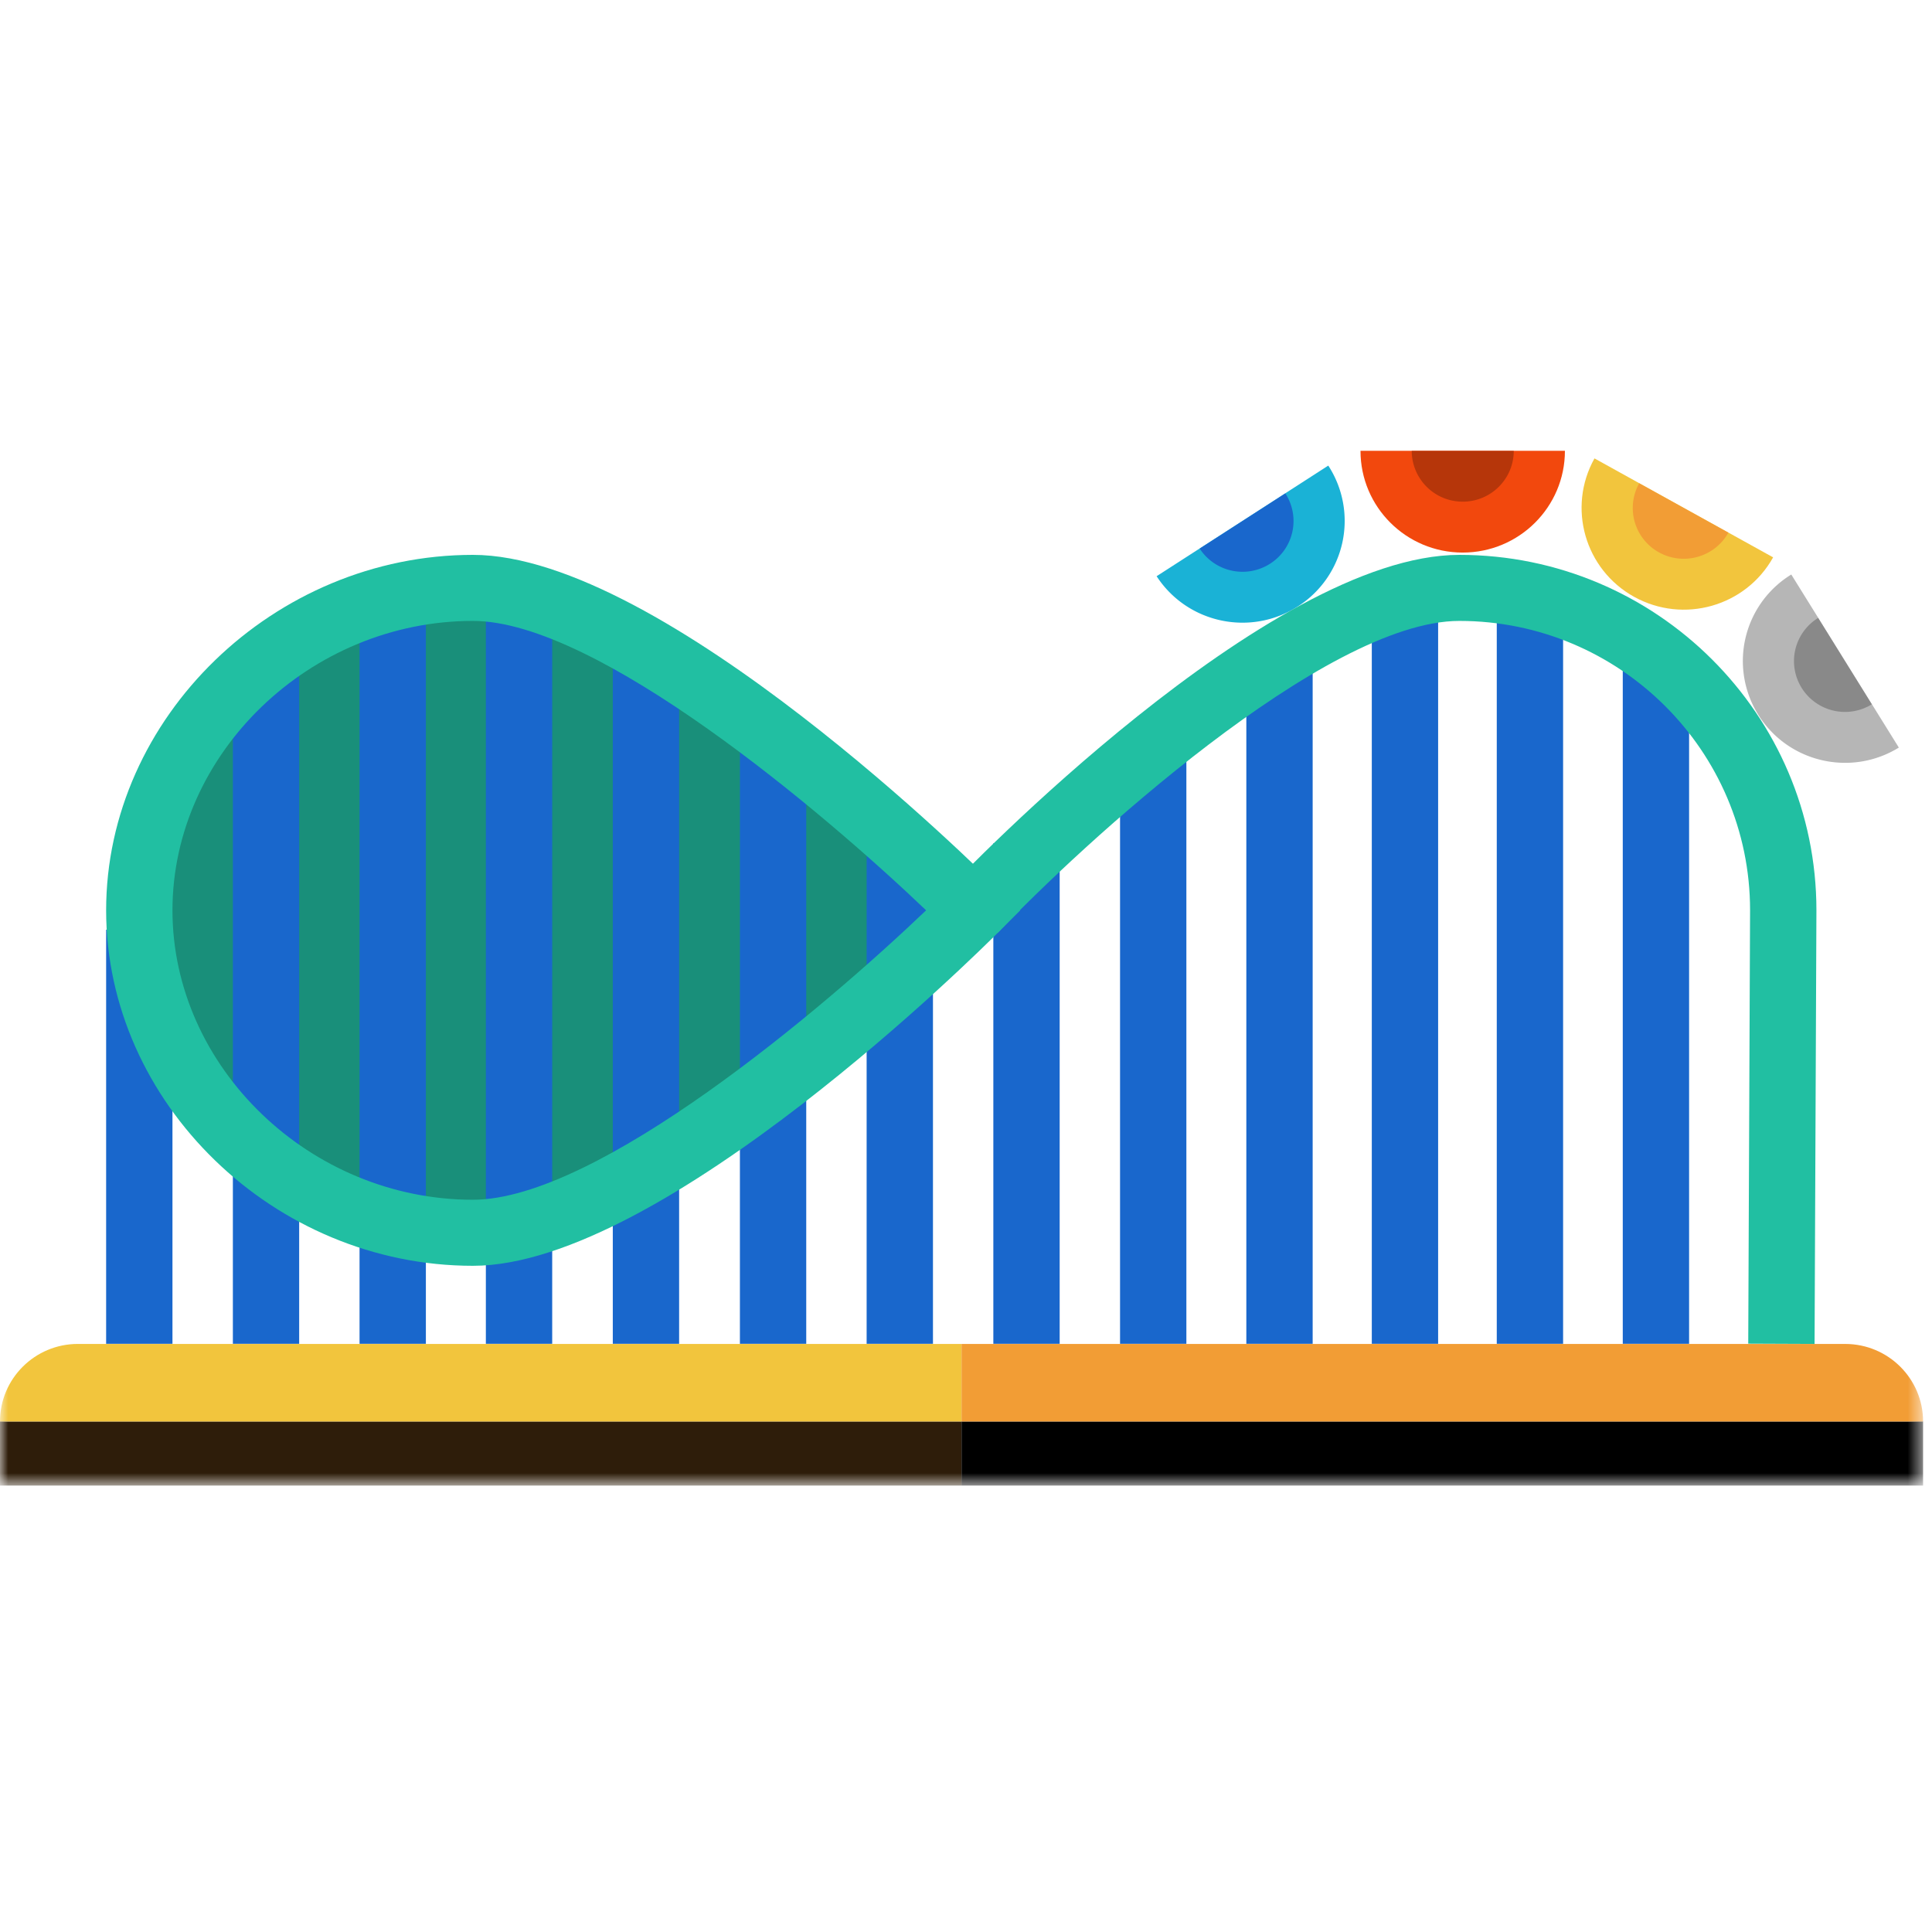<svg width="120" height="120" viewBox="0 0 120 120" xmlns="http://www.w3.org/2000/svg" xmlns:xlink="http://www.w3.org/1999/xlink"><defs><path id="a" d="M0 64.274h119.447V0H0z"/></defs><g transform="translate(0 28)" fill="none" fill-rule="evenodd"><path d="M90.851 6.321c3.507 0 6.349-2.832 6.349-6.32H84.503c0 3.488 2.84 6.32 6.348 6.32" fill="#F2480D"/><path d="M90.851 3.16c1.75 0 3.17-1.412 3.17-3.153h-6.336a3.16 3.16 0 0 0 3.166 3.152" fill="#B6360A"/><path d="M101.5 9.07c3.063 1.697 6.93.6 8.632-2.452L99.036.472c-1.704 3.05-.602 6.899 2.463 8.598" fill="#F2C53D"/><path d="M103.042 6.308c1.529.845 3.458.3 4.31-1.224l-5.538-3.066a3.146 3.146 0 0 0 1.228 4.29" fill="#F29D35"/><path d="M109.202 16.385c1.845 2.97 5.755 3.887 8.738 2.048l-6.68-10.749a6.302 6.302 0 0 0-2.058 8.7" fill="#B6B6B6"/><path d="M111.901 14.723a3.175 3.175 0 0 0 4.36 1.024l-3.333-5.366a3.145 3.145 0 0 0-1.026 4.341" fill="#898989"/><path d="M80.62 9.66c-2.943 1.898-6.874 1.06-8.78-1.87L82.502.919a6.304 6.304 0 0 1-1.881 8.742" fill="#1AB2D6"/><path d="M78.895 7.008a3.177 3.177 0 0 1-4.38-.933l5.32-3.429a3.145 3.145 0 0 1-.94 4.362" fill="#1967CC"/><mask id="b" fill="#fff"><use xlink:href="#a"/></mask><path fill="#2E1D0A" mask="url(#b)" d="M0 64.272h59.724v-3.98H0z"/><path fill="#000" mask="url(#b)" d="M119.446 60.292H59.723v3.98l59.723.001z"/><path d="M59.724 55.474H4.837C2.165 55.474 0 57.632 0 60.291h59.724v-4.817z" fill="#F2C53D" mask="url(#b)"/><path d="M119.446 60.292c0-2.66-2.165-4.815-4.838-4.817H59.723v4.817h59.723z" fill="#F29D35" mask="url(#b)"/><path d="M60.462 28.134s-19.979 20.027-31.09 20.027c-11.11 0-20.72-8.966-20.72-20.027 0-11.06 9.61-20.027 20.72-20.027 11.111 0 31.09 20.027 31.09 20.027" fill="#198F7A" mask="url(#b)"/><path fill="#1967CC" mask="url(#b)" d="M100.793 55.465h4.12v-43.16h-4.12zm-7.826 0h4.12V8.517h-4.12zm-7.762 0h4.12V8.517h-4.12zm-7.793 0h4.12v-43.16h-4.12zm-7.844 0h4.12v-37.13h-4.12zm-7.87 0h4.12v-31.09h-4.12zm-7.87 0h4.12v-31.09h-4.12zm-7.871 0h4.12V16.826h-4.12zm-7.895 0h4.12v-43.16h-4.12zm-7.884 0h4.12V7.691h-4.12zm-7.846 0h4.12V9.125h-4.12zm-7.868 0h4.118v-43.16h-4.118zm-7.872 0h4.12V29.743h-4.12z"/><path d="M29.372 10.566c-10.115 0-18.66 8.233-18.66 17.976 0 9.745 8.545 17.977 18.66 17.977 7.741 0 21.763-11.873 28.15-17.977-6.39-6.1-20.416-17.976-28.15-17.976m0 40.055c-12.35 0-22.78-10.11-22.78-22.079 0-11.967 10.43-22.078 22.78-22.078 11.834 0 31.711 19.791 32.551 20.634l1.443 1.444-1.443 1.445c-.84.843-20.717 20.634-32.55 20.634" fill="#21BFA2" mask="url(#b)"/><path d="M112.706 55.474l-4.12-.017.114-26.923c0-9.904-8.1-17.968-18.057-17.968-8.381 0-23.548 13.997-28.686 19.389l-2.99-2.823c.804-.843 19.815-20.668 31.676-20.668 12.228 0 22.178 9.905 22.178 22.078l-.115 26.932z" fill="#21BFA2" mask="url(#b)"/></g></svg>